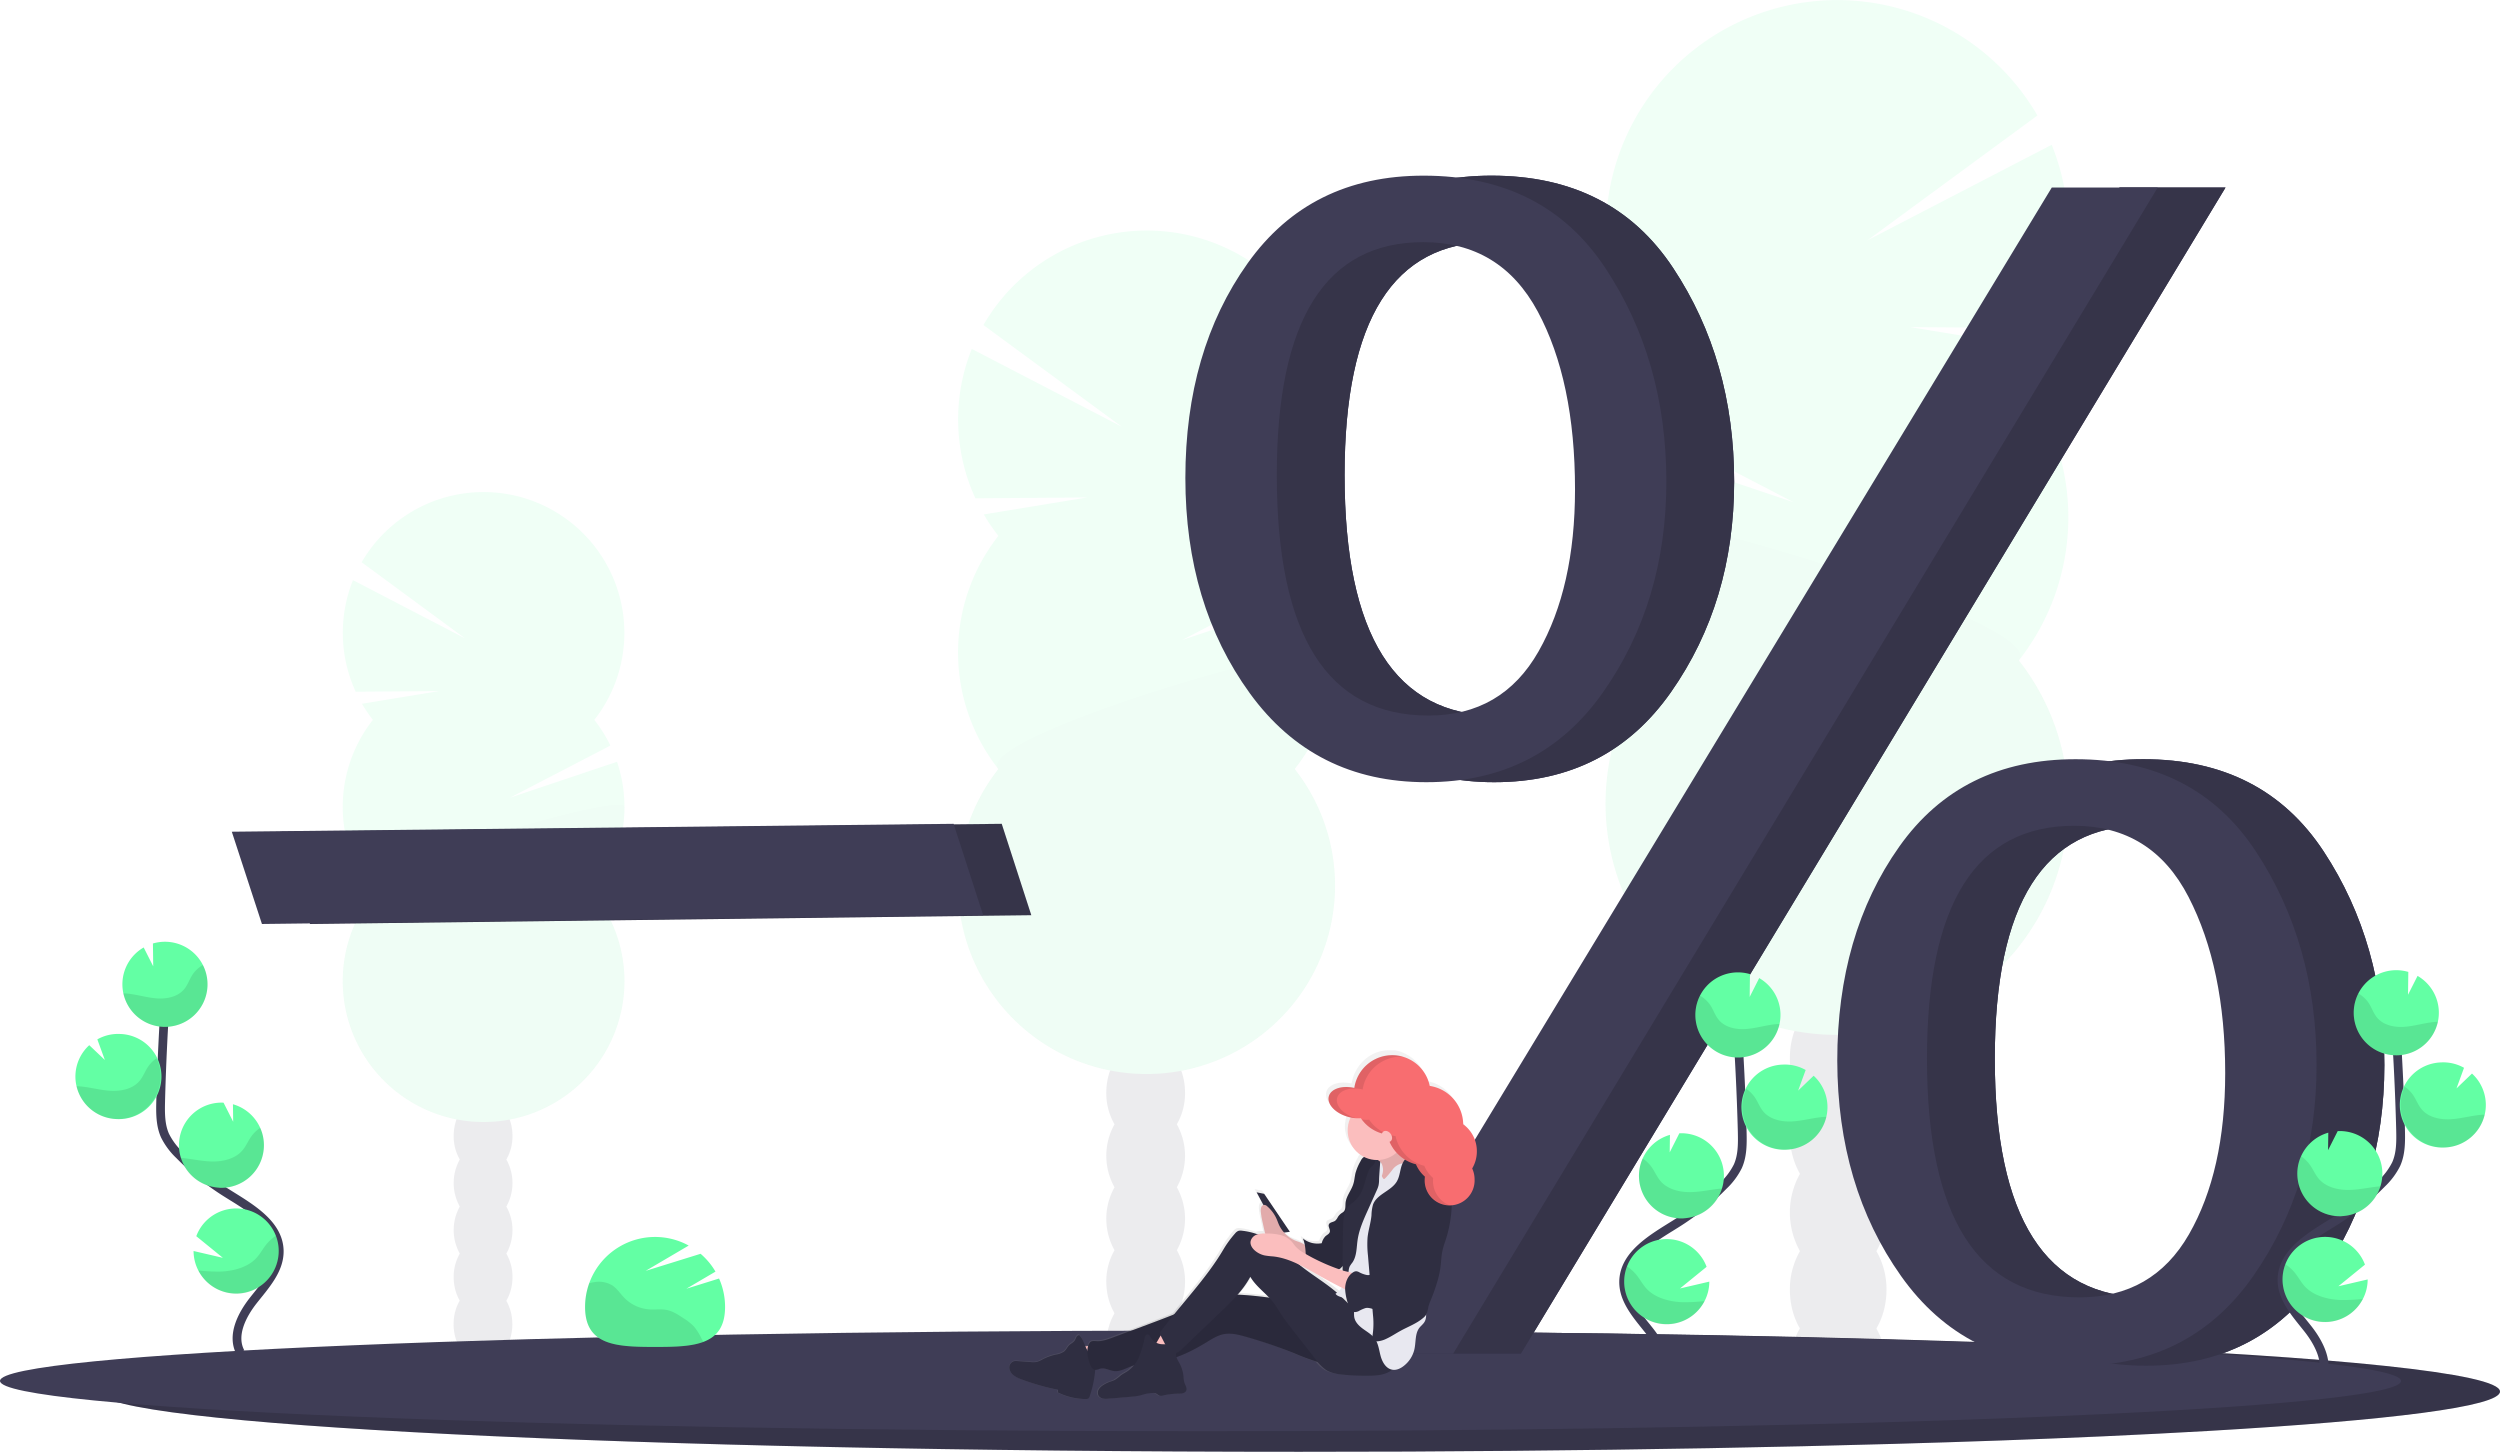 <svg id="bf2b12fd-98ef-4df9-abe4-52340225686d" data-name="Layer 1" xmlns="http://www.w3.org/2000/svg" xmlns:xlink="http://www.w3.org/1999/xlink" width="1143" height="663.73" viewBox="0 0 1143 663.73"><defs><linearGradient id="fb6415c1-f574-4dab-bb02-7ceb0a7d0718" x1="596" y1="757.78" x2="596" y2="598.14" gradientUnits="userSpaceOnUse"><stop offset="0" stop-color="gray" stop-opacity="0.25"/><stop offset="0.54" stop-color="gray" stop-opacity="0.12"/><stop offset="1" stop-color="gray" stop-opacity="0.1"/></linearGradient></defs><title>discount</title><g opacity="0.1"><ellipse cx="840.37" cy="625.03" rx="22.09" ry="28.91" fill="#3f3d56"/><path d="M886.35,619.49A34.83,34.83,0,0,0,891,601.82c0-16-9.89-28.91-22.09-28.91s-22.08,12.94-22.08,28.91a34.83,34.83,0,0,0,4.61,17.67,36.15,36.15,0,0,0,0,35.33,36.17,36.17,0,0,0,0,35.34,34.83,34.83,0,0,0-4.61,17.67c0,16,9.89,28.91,22.08,28.91S891,723.8,891,707.83a34.83,34.83,0,0,0-4.61-17.67,36.17,36.17,0,0,0,0-35.34,36.15,36.15,0,0,0,0-35.33Z" transform="translate(-28.5 -118.14)" fill="#3f3d56"/><ellipse cx="840.37" cy="448.35" rx="22.09" ry="28.91" fill="#3f3d56"/><ellipse cx="840.37" cy="413.01" rx="22.09" ry="28.91" fill="#3f3d56"/><path d="M951.55,289.33a106.47,106.47,0,0,0,8.22-12.11l-58-9.53,62.77.47a106,106,0,0,0,2-83.82L882.32,228,960,170.94A105.8,105.8,0,1,0,785.25,289.33a106,106,0,0,0-12.06,19.29l75.33,39.14-80.32-27a105.8,105.8,0,0,0,17,99.34,105.79,105.79,0,1,0,166.3,0,105.79,105.79,0,0,0,0-130.81Z" transform="translate(-28.5 -118.14)" fill="#63ffa4"/><path d="M762.61,354.74a105.31,105.31,0,0,0,22.64,65.4,105.79,105.79,0,1,0,166.3,0C965.73,402.14,762.61,342.86,762.61,354.74Z" transform="translate(-28.5 -118.14)" opacity="0.1"/></g><g opacity="0.1"><ellipse cx="220.81" cy="605.42" rx="13.44" ry="17.6" fill="#3f3d56"/><path d="M260,648.27a21.23,21.23,0,0,0,2.81-10.76c0-9.72-6-17.6-13.45-17.6s-13.44,7.88-13.44,17.6a21.23,21.23,0,0,0,2.8,10.76,22.06,22.06,0,0,0,0,21.51,22.06,22.06,0,0,0,0,21.51,21.16,21.16,0,0,0-2.8,10.75c0,9.73,6,17.61,13.44,17.61s13.45-7.88,13.45-17.61A21.16,21.16,0,0,0,260,691.29a22,22,0,0,0,0-21.51,22,22,0,0,0,0-21.51Z" transform="translate(-28.5 -118.14)" fill="#3f3d56"/><ellipse cx="220.81" cy="497.86" rx="13.44" ry="17.6" fill="#3f3d56"/><ellipse cx="220.81" cy="476.35" rx="13.44" ry="17.6" fill="#3f3d56"/><path d="M199,447.27a64.1,64.1,0,0,1-5-7.37l35.33-5.8-38.21.29a64.57,64.57,0,0,1-1.23-51L241.12,410,193.85,375.2a64.4,64.4,0,1,1,106.37,72.07A64.33,64.33,0,0,1,307.56,459L261.7,482.84l48.9-16.41a64.44,64.44,0,0,1-10.38,60.48,64.4,64.4,0,1,1-101.24,0,64.42,64.42,0,0,1,0-79.64Z" transform="translate(-28.5 -118.14)" fill="#63ffa4"/><path d="M314,487.09a64.15,64.15,0,0,1-13.78,39.82,64.4,64.4,0,1,1-101.24,0C190.35,516,314,479.86,314,487.09Z" transform="translate(-28.5 -118.14)" opacity="0.1"/></g><g opacity="0.1"><ellipse cx="523.81" cy="614.79" rx="17.99" ry="23.55" fill="#3f3d56"/><path d="M566.55,632.17a28.41,28.41,0,0,0,3.75-14.4c0-13-8-23.55-18-23.55s-18,10.55-18,23.55a28.32,28.32,0,0,0,3.76,14.4,29.44,29.44,0,0,0,0,28.79,29.42,29.42,0,0,0,0,28.78,28.32,28.32,0,0,0-3.76,14.4c0,13,8.06,23.55,18,23.55s18-10.55,18-23.55a28.41,28.41,0,0,0-3.75-14.4,29.48,29.48,0,0,0,0-28.78,29.5,29.5,0,0,0,0-28.79Z" transform="translate(-28.5 -118.14)" fill="#3f3d56"/><ellipse cx="523.81" cy="470.85" rx="17.99" ry="23.55" fill="#3f3d56"/><ellipse cx="523.81" cy="442.06" rx="17.99" ry="23.55" fill="#3f3d56"/><path d="M485,363.2a85.91,85.91,0,0,1-6.7-9.86l47.27-7.76-51.12.38a86.35,86.35,0,0,1-1.65-68.29l68.6,35.58-63.27-46.5A86.19,86.19,0,1,1,620.44,363.2a86.33,86.33,0,0,1,9.82,15.72L568.9,410.8l65.43-22a86.22,86.22,0,0,1-13.89,80.93,86.18,86.18,0,1,1-135.48,0,86.21,86.21,0,0,1,0-106.57Z" transform="translate(-28.5 -118.14)" fill="#63ffa4"/><path d="M638.88,416.49a85.81,85.81,0,0,1-18.44,53.28,86.18,86.18,0,1,1-135.48,0C473.41,455.11,638.88,406.81,638.88,416.49Z" transform="translate(-28.5 -118.14)" opacity="0.1"/></g><path d="M1171.5,754.36c0,6.87-50.22,13.15-133.25,18-15.1.87-31.28,1.7-48.44,2.48q-22.24,1-46.62,1.89-23.62.84-49.05,1.56c-53.54,1.53-112.73,2.63-175.61,3.18q-22.89.21-46.39.32-24.48.11-49.52.1c-303.14,0-548.87-12.31-548.87-27.5s245.73-27.5,548.87-27.5c130.51,0,250.36,2.29,344.56,6.09l10.3.42h.06C1096.2,738.43,1171.5,746,1171.5,754.36Z" transform="translate(-28.5 -118.14)" fill="#3f3d56"/><path d="M1171.5,754.36c0,6.87-50.22,13.15-133.25,18-15.1.87-31.28,1.7-48.44,2.48q-22.24,1-46.62,1.89-23.62.84-49.05,1.56c-53.54,1.53-112.73,2.63-175.61,3.18q-22.89.21-46.39.32-24.48.11-49.52.1c-303.14,0-548.87-12.31-548.87-27.5s245.73-27.5,548.87-27.5c130.51,0,250.36,2.29,344.56,6.09l10.3.42h.06C1096.2,738.43,1171.5,746,1171.5,754.36Z" transform="translate(-28.5 -118.14)" opacity="0.15"/><path d="M1126.25,749.52c0,5.74-50.22,11-133.25,15-15.09.73-31.28,1.42-48.43,2.07q-22.25.84-46.62,1.58-23.62.7-49.05,1.31c-53.55,1.28-112.74,2.2-175.62,2.66q-22.87.17-46.39.26-24.48.09-49.51.09c-303.14,0-548.88-10.29-548.88-23s245.74-23,548.88-23c130.5,0,250.35,1.91,344.55,5.09l10.3.35h.07C1051,736.2,1126.25,742.49,1126.25,749.52Z" transform="translate(-28.5 -118.14)" fill="#3f3d56"/><path d="M170.26,540.59,156.48,498.4l330-3.61L500,536.56Z" transform="translate(-28.5 -118.14)" fill="#3f3d56"/><path d="M170.26,540.59,156.48,498.4l330-3.61L500,536.56Z" transform="translate(-28.5 -118.14)" opacity="0.15"/><path d="M148.26,540.59,134.48,498.4l330-3.61L478,536.56Z" transform="translate(-28.5 -118.14)" fill="#3f3d56"/><path d="M711.61,475.76q-51.18,0-80.67-40.63t-29.49-98.44q0-58.2,28.52-98.24t80.46-40q55.08,0,83,42.19t27.93,97.66q0,55.07-28.9,96.28T711.61,475.76Zm1-30.47q33.67,0,50.33-29.35t16.66-74q0-49.7-17.05-81.39t-52.3-31.7q-67,0-67,106.44Q643.25,445.3,712.59,445.29Zm11.24,291.79H674.5l323.08-533.2H1046Zm285.82,5.47q-51.95,0-81-41T899.5,603.1q0-57.81,28.32-97.85t80.66-40q54.69,0,82.42,42.19t27.74,97.65q0,54.71-28.71,96.1T1009.65,742.55Zm.58-31.25q33.51,0,50.06-28.85t16.55-73.7q0-48-16.75-80.51t-52.19-32.56q-67.39,0-67.39,106.44Q940.51,711.31,1010.23,711.3Z" transform="translate(-28.5 -118.14)" fill="#3f3d56"/><path d="M711.61,475.76q-51.18,0-80.67-40.63t-29.49-98.44q0-58.2,28.52-98.24t80.46-40q55.08,0,83,42.19t27.93,97.66q0,55.07-28.9,96.28T711.61,475.76Zm1-30.47q33.67,0,50.33-29.35t16.66-74q0-49.7-17.05-81.39t-52.3-31.7q-67,0-67,106.44Q643.25,445.3,712.59,445.29Zm11.24,291.79H674.5l323.08-533.2H1046Zm285.82,5.47q-51.95,0-81-41T899.5,603.1q0-57.81,28.32-97.85t80.66-40q54.69,0,82.42,42.19t27.74,97.65q0,54.71-28.71,96.1T1009.65,742.55Zm.58-31.25q33.51,0,50.06-28.85t16.55-73.7q0-48-16.75-80.51t-52.19-32.56q-67.39,0-67.39,106.44Q940.51,711.31,1010.23,711.3Z" transform="translate(-28.5 -118.14)" fill="#3f3d56"/><path d="M711.61,475.76q-51.18,0-80.67-40.63t-29.49-98.44q0-58.2,28.52-98.24t80.46-40q55.08,0,83,42.19t27.93,97.66q0,55.07-28.9,96.28T711.61,475.76Zm1-30.47q33.67,0,50.33-29.35t16.66-74q0-49.7-17.05-81.39t-52.3-31.7q-67,0-67,106.44Q643.25,445.3,712.59,445.29Zm11.24,291.79H674.5l323.08-533.2H1046Zm285.82,5.47q-51.95,0-81-41T899.5,603.1q0-57.81,28.32-97.85t80.66-40q54.69,0,82.42,42.19t27.74,97.65q0,54.71-28.71,96.1T1009.65,742.55Zm.58-31.25q33.51,0,50.06-28.85t16.55-73.7q0-48-16.75-80.51t-52.19-32.56q-67.39,0-67.39,106.44Q940.51,711.31,1010.23,711.3Z" transform="translate(-28.5 -118.14)" opacity="0.15"/><path d="M680.61,475.76q-51.18,0-80.67-40.63t-29.49-98.44q0-58.2,28.52-98.24t80.46-40q55.08,0,83,42.19t27.93,97.66q0,55.07-28.9,96.28T680.61,475.76Zm1-30.47q33.67,0,50.33-29.35t16.66-74q0-49.7-17.05-81.39t-52.3-31.7q-67,0-67,106.44Q612.25,445.3,681.59,445.29Zm11.24,291.79H643.5l323.08-533.2H1015Zm285.82,5.47q-51.95,0-81-41T868.5,603.1q0-57.81,28.32-97.85t80.66-40q54.69,0,82.42,42.19t27.74,97.65q0,54.71-28.71,96.1T978.65,742.55Zm.58-31.25q33.51,0,50.06-28.85t16.55-73.7q0-48-16.75-80.51T976.9,495.68q-67.39,0-67.39,106.44Q909.51,711.31,979.23,711.3Z" transform="translate(-28.5 -118.14)" fill="#3f3d56"/><path d="M788.57,750.46c4.12-7.64-.56-17-5.94-23.82s-11.94-13.9-11.8-22.59c.2-12.47,13.44-19.84,24-26.46a117.08,117.08,0,0,0,21.58-17.34,31.68,31.68,0,0,0,6.63-8.88c2.19-4.88,2.12-10.43,2-15.77q-.69-26.72-2.64-53.36" transform="translate(-28.5 -118.14)" fill="none" stroke="#3f3d56" stroke-miterlimit="10" stroke-width="4"/><path d="M842.52,581.26a19.43,19.43,0,0,0-9.71-15.94l-4.36,8.62.13-10.44a19.69,19.69,0,0,0-6.41-.77,19.46,19.46,0,1,0,20.35,18.53Z" transform="translate(-28.5 -118.14)" fill="#63ffa4"/><path d="M807.82,713a19.45,19.45,0,1,1,.94-15.67l-12.16,9.89L810,704.1A19.4,19.4,0,0,1,807.82,713Z" transform="translate(-28.5 -118.14)" fill="#63ffa4"/><path d="M798.21,675.19a19.46,19.46,0,0,1-20.35-18.53,19.24,19.24,0,0,1,1.68-8.87A19.49,19.49,0,0,1,792,637l-.11,8,4.41-8.72h0a19.46,19.46,0,1,1,1.82,38.88Z" transform="translate(-28.5 -118.14)" fill="#63ffa4"/><path d="M845.45,643.76a19.47,19.47,0,1,1-1.82-38.89,19.28,19.28,0,0,1,10.42,2.47l-3.44,9.42,7.08-6.79A19.4,19.4,0,0,1,864,623.4a19,19,0,0,1-.5,5.36A19.47,19.47,0,0,1,845.45,643.76Z" transform="translate(-28.5 -118.14)" fill="#63ffa4"/><path d="M839.9,586.45c-4.49.49-8.85,1.89-13.36,2.17s-9.46-.8-12.31-4.31c-1.54-1.88-2.3-4.27-3.6-6.33a13.79,13.79,0,0,0-4.9-4.61,19.46,19.46,0,1,0,36.38,12.91C841.37,586.32,840.64,586.37,839.9,586.45Z" transform="translate(-28.5 -118.14)" opacity="0.1"/><path d="M845.45,643.76A19.48,19.48,0,0,1,826.94,616a14.58,14.58,0,0,1,3.91,3.92c1.39,2.09,2.23,4.51,3.86,6.43,3,3.57,8.21,4.73,12.9,4.52s9.23-1.55,13.91-2c.65-.06,1.31-.1,2-.12A19.47,19.47,0,0,1,845.45,643.76Z" transform="translate(-28.5 -118.14)" opacity="0.1"/><path d="M798.21,675.19a19.46,19.46,0,0,1-20.35-18.53,19.24,19.24,0,0,1,1.68-8.87,15.66,15.66,0,0,1,4.11,4c1.51,2.13,2.46,4.59,4.23,6.56,3.28,3.65,8.8,4.94,13.77,4.82s9.46-1.28,14.25-1.65A19.47,19.47,0,0,1,798.21,675.19Z" transform="translate(-28.5 -118.14)" opacity="0.1"/><path d="M807.82,713a19.46,19.46,0,0,1-35.48-15.88,19.6,19.6,0,0,1,4.27,3.81c1.85,2.26,3.07,4.82,5.21,6.92,4,3.9,10.4,5.51,16.12,5.66A82.85,82.85,0,0,0,807.82,713Z" transform="translate(-28.5 -118.14)" opacity="0.1"/><path d="M1089.57,749.46c4.12-7.64-.56-17-5.94-23.82s-11.94-13.9-11.8-22.59c.2-12.47,13.44-19.84,24-26.46a117.08,117.08,0,0,0,21.58-17.34,31.68,31.68,0,0,0,6.63-8.88c2.19-4.88,2.12-10.43,2-15.77q-.69-26.72-2.64-53.36" transform="translate(-28.5 -118.14)" fill="none" stroke="#3f3d56" stroke-miterlimit="10" stroke-width="4"/><path d="M1143.52,580.26a19.43,19.43,0,0,0-9.71-15.94l-4.36,8.62.13-10.44a19.69,19.69,0,0,0-6.41-.77,19.46,19.46,0,1,0,20.35,18.53Z" transform="translate(-28.5 -118.14)" fill="#63ffa4"/><path d="M1108.82,712a19.45,19.45,0,1,1,.94-15.67l-12.16,9.89L1111,703.1A19.4,19.4,0,0,1,1108.82,712Z" transform="translate(-28.5 -118.14)" fill="#63ffa4"/><path d="M1099.21,674.19a19.46,19.46,0,0,1-20.35-18.53,19.24,19.24,0,0,1,1.68-8.87A19.49,19.49,0,0,1,1093,636l-.11,8,4.41-8.72h.05a19.46,19.46,0,1,1,1.82,38.88Z" transform="translate(-28.5 -118.14)" fill="#63ffa4"/><path d="M1146.45,642.76a19.47,19.47,0,1,1-1.82-38.89,19.28,19.28,0,0,1,10.42,2.47l-3.44,9.42,7.08-6.79A19.4,19.4,0,0,1,1165,622.4a19,19,0,0,1-.5,5.36A19.47,19.47,0,0,1,1146.45,642.76Z" transform="translate(-28.5 -118.14)" fill="#63ffa4"/><path d="M1140.9,585.45c-4.49.49-8.85,1.89-13.36,2.17s-9.46-.8-12.31-4.31c-1.54-1.88-2.3-4.27-3.6-6.33a13.79,13.79,0,0,0-4.9-4.61,19.46,19.46,0,1,0,36.38,12.91C1142.37,585.32,1141.64,585.37,1140.9,585.45Z" transform="translate(-28.5 -118.14)" opacity="0.1"/><path d="M1146.45,642.76A19.48,19.48,0,0,1,1127.94,615a14.58,14.58,0,0,1,3.91,3.92c1.39,2.09,2.23,4.51,3.86,6.43,3,3.57,8.21,4.73,12.9,4.52s9.23-1.55,13.91-2c.65-.06,1.31-.1,2-.12A19.47,19.47,0,0,1,1146.45,642.76Z" transform="translate(-28.5 -118.14)" opacity="0.1"/><path d="M1099.21,674.19a19.46,19.46,0,0,1-20.35-18.53,19.24,19.24,0,0,1,1.68-8.87,15.66,15.66,0,0,1,4.11,4c1.51,2.13,2.46,4.59,4.23,6.56,3.28,3.65,8.8,4.94,13.77,4.82,4.82-.1,9.46-1.28,14.25-1.65A19.47,19.47,0,0,1,1099.21,674.19Z" transform="translate(-28.5 -118.14)" opacity="0.1"/><path d="M1108.82,712a19.46,19.46,0,0,1-35.48-15.88,19.6,19.6,0,0,1,4.27,3.81c1.85,2.26,3.07,4.82,5.21,6.92,4,3.9,10.4,5.51,16.12,5.66A82.85,82.85,0,0,0,1108.82,712Z" transform="translate(-28.5 -118.14)" opacity="0.1"/><path d="M138.43,736.46c-4.12-7.64.56-17,5.94-23.82s11.94-13.9,11.8-22.59c-.2-12.47-13.44-19.84-24-26.46a117.08,117.08,0,0,1-21.58-17.34,31.68,31.68,0,0,1-6.63-8.88c-2.19-4.88-2.12-10.43-2-15.77q.69-26.72,2.64-53.36" transform="translate(-28.5 -118.14)" fill="none" stroke="#3f3d56" stroke-miterlimit="10" stroke-width="4"/><path d="M84.48,567.26a19.43,19.43,0,0,1,9.71-15.94l4.36,8.62-.13-10.44a19.69,19.69,0,0,1,6.41-.77,19.46,19.46,0,1,1-20.35,18.53Z" transform="translate(-28.5 -118.14)" fill="#63ffa4"/><path d="M119.18,699a19.45,19.45,0,1,0-.94-15.67l12.16,9.89L117,690.1A19.4,19.4,0,0,0,119.18,699Z" transform="translate(-28.5 -118.14)" fill="#63ffa4"/><path d="M128.79,661.19a19.46,19.46,0,0,0,20.35-18.53,19.24,19.24,0,0,0-1.68-8.87A19.49,19.49,0,0,0,135,623l.11,8-4.41-8.72h0a19.46,19.46,0,1,0-1.82,38.88Z" transform="translate(-28.5 -118.14)" fill="#63ffa4"/><path d="M81.55,629.76a19.47,19.47,0,1,0,1.82-38.89A19.28,19.28,0,0,0,73,593.34l3.44,9.42L69.31,596A19.4,19.4,0,0,0,63,609.4a19,19,0,0,0,.5,5.36A19.47,19.47,0,0,0,81.55,629.76Z" transform="translate(-28.5 -118.14)" fill="#63ffa4"/><path d="M87.1,572.45c4.49.49,8.85,1.89,13.36,2.17s9.46-.8,12.31-4.31c1.54-1.88,2.3-4.27,3.6-6.33a13.79,13.79,0,0,1,4.9-4.61,19.46,19.46,0,1,1-36.38,12.91C85.63,572.32,86.36,572.37,87.1,572.45Z" transform="translate(-28.5 -118.14)" opacity="0.1"/><path d="M81.55,629.76A19.48,19.48,0,0,0,100.06,602a14.58,14.58,0,0,0-3.91,3.92c-1.39,2.09-2.23,4.51-3.86,6.43-3,3.57-8.21,4.73-12.9,4.52s-9.23-1.55-13.91-2c-.65-.06-1.31-.1-2-.12A19.47,19.47,0,0,0,81.55,629.76Z" transform="translate(-28.5 -118.14)" opacity="0.1"/><path d="M128.79,661.19a19.46,19.46,0,0,0,20.35-18.53,19.24,19.24,0,0,0-1.68-8.87,15.66,15.66,0,0,0-4.11,4c-1.51,2.13-2.46,4.59-4.23,6.56-3.28,3.65-8.8,4.94-13.77,4.82-4.82-.1-9.46-1.28-14.25-1.65A19.47,19.47,0,0,0,128.79,661.19Z" transform="translate(-28.5 -118.14)" opacity="0.1"/><path d="M119.18,699a19.46,19.46,0,0,0,35.48-15.88,19.6,19.6,0,0,0-4.27,3.81c-1.85,2.26-3.07,4.82-5.21,6.92-4,3.9-10.4,5.51-16.12,5.66A82.85,82.85,0,0,1,119.18,699Z" transform="translate(-28.5 -118.14)" opacity="0.1"/><path d="M702,642.75a15.53,15.53,0,0,0-6.18-12.52c-.24-9.17-6.78-16.66-15.19-17.82a18.13,18.13,0,0,0-12.08-13.52h0a15.34,15.34,0,0,0-2.25-.53l-.22,0-.39-.05-.33,0-.33,0-.43,0-.26,0h-.71c-8.58,0-15.72,6.56-17.19,15.21-5.55-1.28-10.64.38-11.55,3.89a4.75,4.75,0,0,0,.15,2.81c.94,2.72,4,5.32,8.15,6.61l.54.16c.27.08.54.14.81.2l.18,0h0a14,14,0,0,0,6.11,18.31,3.17,3.17,0,0,0-.36.23,5,5,0,0,0-1.2,1.68,24.36,24.36,0,0,0-2.32,5.59c-.4,1.67-.47,3.42-1,5.07-.91,3-3.25,5.63-3.52,8.82-.12,1.42.11,3.09-.9,4.06a6.6,6.6,0,0,1-.8.59,6.18,6.18,0,0,0-1.76,1.84A5.88,5.88,0,0,1,637.8,675c-.91.69-2.41.62-2.86,1.68s.71,2.31.44,3.47c-.22.94-1.25,1.37-2,2a7.09,7.09,0,0,0-1.7,3.23,10.34,10.34,0,0,1-8.53-2.17,16,16,0,0,1,.88,3.19c-1.19-1.27-3.15-1.64-4.6-2.3a14.69,14.69,0,0,1-4.9-3.64l2.62-.36L605.55,662.5l-3.42-.7,3.07,5.89a1.84,1.84,0,0,0-1,1.26,5.36,5.36,0,0,0-.12,2,37,37,0,0,0,.79,4.69l.89,4.14a10.74,10.74,0,0,0,.29,1.15,11.66,11.66,0,0,0-3.44.39,30.22,30.22,0,0,0-7.13-1.69,3.64,3.64,0,0,0-1.61.08,3.9,3.9,0,0,0-1.5,1.22,48,48,0,0,0-5.3,7.46c-6.23,10.84-14.55,20.3-22.34,30.1-5.38,2.19-10.8,4.27-16.23,6.33l-11.67,4.45c-2.33.89-4.75,1.8-7.23,1.64-1.12-.07-2.48-.24-3.11.71a6,6,0,0,0-.71,1.52c-.41,0-.82.1-1.2.12h-.07c-.74-1.84-1.38-3.81-2.8-5.15a1.74,1.74,0,0,0-1.32,1c-.28.52-.45,1.09-.77,1.57-.63.92-1.72,1.37-2.5,2.15s-1.27,2-2.11,2.76a8.38,8.38,0,0,1-4,1.55,25.25,25.25,0,0,0-6.21,2.36,10.63,10.63,0,0,1-2.3,1.06,8.66,8.66,0,0,1-2.69.09l-6.18-.45a4.81,4.81,0,0,0-1.65.07,3.07,3.07,0,0,0-2,3.17,4.93,4.93,0,0,0,1.95,3.4,13,13,0,0,0,3.52,1.83A102.22,102.22,0,0,0,512,753.52v1.25a28.07,28.07,0,0,0,12.61,3,1.88,1.88,0,0,0,.94-.17,2.09,2.09,0,0,0,.79-1.24,51,51,0,0,0,2.47-12.11h0a6.23,6.23,0,0,0,2.23-.57c2.13-.58,4.24.88,6.43,1.12,2.7.29,5.21-1.28,7.76-2.25.37-.14.74-.26,1.11-.38a12.43,12.43,0,0,1-2.55,2.47c-1.06.76-2.25,1.32-3.29,2.11a21.87,21.87,0,0,1-2.77,2.15,16.7,16.7,0,0,1-2.13.82,14.44,14.44,0,0,0-3,1.51,6.24,6.24,0,0,0-2.08,2,2.73,2.73,0,0,0,1.86,4.26,8.58,8.58,0,0,0,2.53.07c3.34-.25,6.67-.56,10-.86a28,28,0,0,0,4.19-.6c.73-.18,1.45-.42,2.18-.61a17.64,17.64,0,0,1,3.81-.57,3.16,3.16,0,0,1,1.11.11c.78.25,1.33,1,2.12,1.2a3.27,3.27,0,0,0,1.51-.21,34.69,34.69,0,0,1,7.42-.79c1.09-.06,2.37-.27,2.88-1.28.62-1.25-.42-2.65-.83-4a12.06,12.06,0,0,1-.34-2.62,16.34,16.34,0,0,0-1.84-6.23,16.87,16.87,0,0,1-1.37-2.84,72.27,72.27,0,0,0,13.64-6.92c2.46-1.53,5-3.18,7.78-3.74,3.24-.65,6.58.21,9.77,1.13a219.71,219.71,0,0,1,22.39,7.81c3.5,1.43,7,2.95,10.58,4a16.47,16.47,0,0,0,3.75,3.66c2.4,1.55,5.33,2,8.15,2.22a107,107,0,0,0,11.46.43c2.92-.05,5.93-.25,8.54-1.58a9.89,9.89,0,0,0,1.79-1.18c2,.36,4.05-.71,5.62-2.08a13.6,13.6,0,0,0,4.3-6.75c.92-3.61.21-7.82,2.43-10.77.59-.79,1.36-1.43,1.94-2.23a6,6,0,0,0,1-3.63l.1-.15a13.48,13.48,0,0,0,1-3.64,20.83,20.83,0,0,1,1-2.87,86.68,86.68,0,0,0,2.94-8.53,46.82,46.82,0,0,0,1.36-5.85c.24-1.58.38-3.17.51-4.76a28.71,28.71,0,0,1,1.44-7.31,59.72,59.72,0,0,0,3.31-17.52c0-.12,0-.23,0-.35A11.73,11.73,0,0,0,701,655.81a12.54,12.54,0,0,0-1.08-5.11A15.86,15.86,0,0,0,702,642.75Zm-56.55,68.71c.17.61.37,1.22.57,1.83-.92-.91-1.83-1.85-2.76-2.75.37.11.74.23,1.1.36A6.6,6.6,0,0,1,645.46,711.46Zm-4.48-3c-5.46-4.74-11.78-8.42-17.37-13,3,1.51,6,3.26,9,4.94q5.24,3,10.6,5.74A8.62,8.62,0,0,1,641,708.42Zm2.33-11.94.26-.27c0,.67,0,1.3,0,1.87-.49-.16-1-.32-1.47-.5A12.4,12.4,0,0,0,643.31,696.48Zm-48.07,12.84a45.32,45.32,0,0,0,5.83-8.31c2.16,3.79,5.68,6.52,8.68,9.69C604.92,710.06,600.09,709.53,595.24,709.32Z" transform="translate(-28.5 -118.14)" fill="url(#fb6415c1-f574-4dab-bb02-7ceb0a7d0718)"/><polygon points="574.53 545.12 577.98 545.82 589.73 563.18 584.54 563.88 574.53 545.12" fill="#2f2e41"/><path d="M519.48,733.72a68.35,68.35,0,0,0,3.43,9,83.16,83.16,0,0,0,11.46-3.27,31.22,31.22,0,0,0-2.38-3.23,11.23,11.23,0,0,0-3.24-2.49c-1.19-.52-2.66-.13-3.93-.06Q522.15,733.77,519.48,733.72Z" transform="translate(-28.5 -118.14)" fill="#fbbebe"/><path d="M528.77,738.36c-1.94-.61-3.13-2.57-3.92-4.46s-1.43-3.95-2.93-5.34a1.75,1.75,0,0,0-1.32,1c-.29.5-.46,1.07-.79,1.55-.62.9-1.72,1.34-2.51,2.11s-1.28,1.94-2.13,2.71a8.47,8.47,0,0,1-4,1.54,25.35,25.35,0,0,0-6.26,2.32,10.7,10.7,0,0,1-2.32,1,8.79,8.79,0,0,1-2.71.09l-6.23-.45a4.86,4.86,0,0,0-1.66.08,3,3,0,0,0-2,3.12,4.84,4.84,0,0,0,2,3.35,13.28,13.28,0,0,0,3.54,1.8,106.73,106.73,0,0,0,16.7,4.77v1.23a28.91,28.91,0,0,0,12.71,3,2,2,0,0,0,1-.17,2.08,2.08,0,0,0,.8-1.22,49.18,49.18,0,0,0,2.59-13.54,10.16,10.16,0,0,0-.26-3.48c-.34-1.12.82-.65-.26-1.09" transform="translate(-28.5 -118.14)" fill="#2f2e41"/><path d="M648.21,714.88C629.74,716,611.5,710.58,593,710a27.61,27.61,0,0,0-6.86.44,33.71,33.71,0,0,0-6.8,2.64c-9.91,4.61-20.17,8.43-30.42,12.25l-11.76,4.38c-2.36.87-4.79,1.76-7.3,1.61-1.12-.07-2.49-.24-3.13.7-1.91,2.83-1,7,.26,10.18.41,1,1.1,2.15,2.2,2.27a6.49,6.49,0,0,0,2.25-.57c2.14-.57,4.28.87,6.48,1.1,2.73.29,5.26-1.26,7.83-2.21,4.26-1.57,8.92-1.52,13.4-2.27,7.52-1.25,14.48-4.74,21-8.72,2.48-1.51,5-3.13,7.84-3.68,3.27-.64,6.64.2,9.85,1.11a227.16,227.16,0,0,1,22.57,7.69,104,104,0,0,0,11.8,4.3,42.66,42.66,0,0,0,26.44-1.54c3-1.17,6.16-3.23,6.33-6.42.1-1.82-1.31-3.42-2.25-5-.61-1-1.21-2-1.87-2.95C657.68,720.67,653.82,714.54,648.21,714.88Z" transform="translate(-28.5 -118.14)" fill="#2f2e41"/><path d="M648.21,714.88C629.74,716,611.5,710.58,593,710a27.61,27.61,0,0,0-6.86.44,33.71,33.71,0,0,0-6.8,2.64c-9.91,4.61-20.17,8.43-30.42,12.25l-11.76,4.38c-2.36.87-4.79,1.76-7.3,1.61-1.12-.07-2.49-.24-3.13.7-1.91,2.83-1,7,.26,10.18.41,1,1.1,2.15,2.2,2.27a6.49,6.49,0,0,0,2.25-.57c2.14-.57,4.28.87,6.48,1.1,2.73.29,5.26-1.26,7.83-2.21,4.26-1.57,8.92-1.52,13.4-2.27,7.52-1.25,14.48-4.74,21-8.72,2.48-1.51,5-3.13,7.84-3.68,3.27-.64,6.64.2,9.85,1.11a227.16,227.16,0,0,1,22.57,7.69,104,104,0,0,0,11.8,4.3,42.66,42.66,0,0,0,26.44-1.54c3-1.17,6.16-3.23,6.33-6.42.1-1.82-1.31-3.42-2.25-5-.61-1-1.21-2-1.87-2.95C657.68,720.67,653.82,714.54,648.21,714.88Z" transform="translate(-28.5 -118.14)" opacity="0.1"/><path d="M554.93,734.62q4.34,1.47,8.74,2.72c1.65-2.71,4.73-4.59,5.43-7.68a.72.72,0,0,0,0-.41.74.74,0,0,0-.33-.3,16.35,16.35,0,0,0-6.85-2c-1.9-.12-2.76,1.86-3.62,3.25C558,730.76,555.7,734.88,554.93,734.62Z" transform="translate(-28.5 -118.14)" fill="#fbbebe"/><path d="M559,732.64a6.29,6.29,0,0,1-4.25-2.79c-.41-.71-.84-1.67-1.66-1.62s-1.1.95-1.27,1.7a48.57,48.57,0,0,1-2.39,8.21,15.39,15.39,0,0,1-5.11,6.71c-1.07.74-2.26,1.3-3.31,2.08a21.91,21.91,0,0,1-2.8,2.12,15.8,15.8,0,0,1-2.15.8,14.76,14.76,0,0,0-3.07,1.49,6.25,6.25,0,0,0-2.09,2,3,3,0,0,0-.18,2.8,3,3,0,0,0,2,1.41,9.07,9.07,0,0,0,2.55.06c3.37-.25,6.73-.55,10.09-.85a28.68,28.68,0,0,0,4.23-.58c.74-.18,1.46-.42,2.19-.61a18.54,18.54,0,0,1,3.85-.56,3.26,3.26,0,0,1,1.12.11c.78.25,1.33,1,2.13,1.18a3.3,3.3,0,0,0,1.52-.2,36,36,0,0,1,7.48-.78c1.1-.06,2.4-.27,2.9-1.26.63-1.23-.41-2.61-.83-3.93a12.33,12.33,0,0,1-.35-2.58,15.71,15.71,0,0,0-1.85-6.13c-.86-1.58-2-3.32-1.43-5a4.38,4.38,0,0,0,.57-1.71C566.75,732,560.52,733,559,732.64Z" transform="translate(-28.5 -118.14)" fill="#2f2e41"/><path d="M620.52,685.26a14.48,14.48,0,0,1-7.36-7.31c-.3-.7-.56-1.43-.85-2.14a16.37,16.37,0,0,0-4.4-6.1,2.11,2.11,0,0,0-1.63-.69,1.74,1.74,0,0,0-1.2,1.28,5.25,5.25,0,0,0-.13,2,37.64,37.64,0,0,0,.8,4.61l.9,4.08a8,8,0,0,0,.56,1.82,6.34,6.34,0,0,0,1.5,1.79c.82.76,1.65,1.49,2.49,2.2a8.82,8.82,0,0,0,1.51,1.1,9.26,9.26,0,0,0,2.81.82c3.67.68,7.4,1.66,10.49,4,0,0,0-2.73-.07-3a4,4,0,0,0-.78-2.19C624,686.28,622,685.91,620.52,685.26Z" transform="translate(-28.5 -118.14)" fill="#fbbebe"/><path d="M620.52,685.26a14.48,14.48,0,0,1-7.36-7.31c-.3-.7-.56-1.43-.85-2.14a16.37,16.37,0,0,0-4.4-6.1,2.11,2.11,0,0,0-1.63-.69,1.74,1.74,0,0,0-1.2,1.28,5.25,5.25,0,0,0-.13,2,37.64,37.64,0,0,0,.8,4.61l.9,4.08a8,8,0,0,0,.56,1.82,6.34,6.34,0,0,0,1.5,1.79c.82.76,1.65,1.49,2.49,2.2a8.82,8.82,0,0,0,1.51,1.1,9.26,9.26,0,0,0,2.81.82c3.67.68,7.4,1.66,10.49,4,0,0,0-2.73-.07-3a4,4,0,0,0-.78-2.19C624,686.28,622,685.91,620.52,685.26Z" transform="translate(-28.5 -118.14)" opacity="0.1"/><ellipse cx="629.62" cy="531.4" rx="4.49" ry="4.52" fill="#2f2e41"/><path d="M655.34,646.81a5,5,0,0,0-3.55.51,4.78,4.78,0,0,0-1.21,1.66,23.59,23.59,0,0,0-2.34,5.5c-.4,1.65-.47,3.37-1,5-.92,3-3.28,5.55-3.55,8.68-.12,1.4.11,3.05-.91,4a5.88,5.88,0,0,1-.81.57,6.14,6.14,0,0,0-1.77,1.82,5.77,5.77,0,0,1-1.25,1.73c-.92.68-2.43.61-2.88,1.66s.71,2.27.44,3.41c-.22.93-1.26,1.36-2,2a6.92,6.92,0,0,0-1.71,3.19,10.59,10.59,0,0,1-8.59-2.15c1.25,3.09,1.28,6.5,1.33,9.83a4.06,4.06,0,0,1-.79,3c3.58.08,7.06,1,10.55,1.83a7.24,7.24,0,0,0,4.6,0,7.6,7.6,0,0,0,2.11-1.68c1.9-1.93,3.89-4,4.35-6.69a36.34,36.34,0,0,0,.08-4.55,26.1,26.1,0,0,1,1.15-5.51,64.45,64.45,0,0,0,2-11.35c.21-2.37,2.25-4.27,3.33-6.39,2-4,4.1-8.15,4.26-12.63C657.32,648.79,656.82,647,655.34,646.81Z" transform="translate(-28.5 -118.14)" fill="#2f2e41"/><path d="M655.34,646.81a5,5,0,0,0-3.55.51,4.78,4.78,0,0,0-1.21,1.66,23.59,23.59,0,0,0-2.34,5.5c-.4,1.65-.47,3.37-1,5-.92,3-3.28,5.55-3.55,8.68-.12,1.4.11,3.05-.91,4a5.88,5.88,0,0,1-.81.57,6.14,6.14,0,0,0-1.77,1.82,5.77,5.77,0,0,1-1.25,1.73c-.92.68-2.43.61-2.88,1.66s.71,2.27.44,3.41c-.22.93-1.26,1.36-2,2a6.92,6.92,0,0,0-1.71,3.19,10.59,10.59,0,0,1-8.59-2.15c1.25,3.09,1.28,6.5,1.33,9.83a4.06,4.06,0,0,1-.79,3c3.58.08,7.06,1,10.55,1.83a7.24,7.24,0,0,0,4.6,0,7.6,7.6,0,0,0,2.11-1.68c1.9-1.93,3.89-4,4.35-6.69a36.34,36.34,0,0,0,.08-4.55,26.1,26.1,0,0,1,1.15-5.51,64.45,64.45,0,0,0,2-11.35c.21-2.37,2.25-4.27,3.33-6.39,2-4,4.1-8.15,4.26-12.63C657.32,648.79,656.82,647,655.34,646.81Z" transform="translate(-28.5 -118.14)" opacity="0.1"/><path d="M651.14,718.77c-3.85-1.83-6.66-5.24-9.77-8.16-5.94-5.58-13.2-9.52-19.44-14.75-4.13-3.46-7.83-7.49-12.38-10.39a30.74,30.74,0,0,0-13.26-4.65,3.68,3.68,0,0,0-1.62.08,3.89,3.89,0,0,0-1.51,1.2,47.12,47.12,0,0,0-5.35,7.35c-7.91,13.42-19.14,24.71-28.45,37.2a1.67,1.67,0,0,0-.11,2.26l1.89,3.71c1.06,2.07,2.76,4.49,5,4.08a5.55,5.55,0,0,0,2.65-1.69l8.5-8.13,8.91-8.52c5.22-5,10.53-10.1,13.94-16.48,2.66,4.61,7.38,7.63,10.62,11.86,1.23,1.6,2.23,3.37,3.33,5.07,1.77,2.73,3.77,5.29,5.77,7.84l10.23,13.05a19.79,19.79,0,0,0,4.73,4.8c2.42,1.53,5.37,1.94,8.22,2.19a105.89,105.89,0,0,0,11.55.42c2.94-.05,6-.24,8.6-1.55s4.81-4,4.67-6.93a10.29,10.29,0,0,0-1.47-4.33C662.78,727.6,658,722,651.14,718.77Z" transform="translate(-28.5 -118.14)" fill="#2f2e41"/><ellipse cx="632.38" cy="534.53" rx="3.45" ry="3.47" fill="#e8e8f0"/><path d="M660.12,650.06a6.6,6.6,0,0,1,.38,5,19.33,19.33,0,0,1-2.22,4.6,22.92,22.92,0,0,1-2.89,4.12c5.33.26,10.5-1.83,15.2-4.37,3.79-2,7.57-4.55,9.59-8.36a4.44,4.44,0,0,1-3.53-.65,13.22,13.22,0,0,1-2.71-2.52l-2.67-3a12,12,0,0,1-1.65-2.17,6,6,0,0,1-.71-3.49,20,20,0,0,1-3.54,2.94c-1.91,1.25-4,2.15-5.93,3.38-.68.44-2.19,1.15-1.8,2S659.58,649.1,660.12,650.06Z" transform="translate(-28.5 -118.14)" fill="#fbbebe"/><path d="M660.12,650.06a6.6,6.6,0,0,1,.38,5,19.33,19.33,0,0,1-2.22,4.6,22.92,22.92,0,0,1-2.89,4.12c5.33.26,10.5-1.83,15.2-4.37,3.79-2,7.57-4.55,9.59-8.36a4.44,4.44,0,0,1-3.53-.65,13.22,13.22,0,0,1-2.71-2.52l-2.67-3a12,12,0,0,1-1.65-2.17,6,6,0,0,1-.71-3.49,20,20,0,0,1-3.54,2.94c-1.91,1.25-4,2.15-5.93,3.38-.68.44-2.19,1.15-1.8,2S659.58,649.1,660.12,650.06Z" transform="translate(-28.5 -118.14)" opacity="0.1"/><path d="M660.19,650.58a4.51,4.51,0,0,0,0,5.21c.15.19.72,1.38,1,1.39a.91.91,0,0,0,.61-.31,42.39,42.39,0,0,0,3.38-4,7.46,7.46,0,0,1,4.3-2.82c2.09-.33,4.1.78,5.93,1.84a5.66,5.66,0,0,1,2,1.66,5.45,5.45,0,0,1,.67,2.26,105.81,105.81,0,0,1,.6,14.36A55.24,55.24,0,0,1,678,680.5c-.34,1.76-.85,3.48-1.09,5.26a35.36,35.36,0,0,0-.21,4.72v6.6a16.75,16.75,0,0,0,.26,3.61,44.11,44.11,0,0,0,1.45,4.19,27.61,27.61,0,0,1,1,5l.9,6.83c.29,2.16.5,4.51-.81,6.24-.58.79-1.36,1.41-2,2.19C675.25,728,676,732.15,675,735.7a13.37,13.37,0,0,1-4.34,6.65c-1.59,1.35-3.65,2.42-5.71,2-2.77-.52-4.44-3.41-5.2-6.14s-1-5.71-2.67-8c-1.34-1.89-3.41-3.07-5.28-4.42s-3.71-3.08-4.12-5.36c-.18-1-.07-2-.17-3a7.15,7.15,0,0,0-4.42-5.8c-1.42-.55-3.18-.75-4-2a9.63,9.63,0,0,0,4.16-5.59,28.7,28.7,0,0,0,1-7l.48-7.94c.21-3.55.31-7.07,1.87-10.26.7-1.42,1.57-2.76,2.29-4.17a46.27,46.27,0,0,0,2.46-6.12c1.13-3.25,2.27-6.51,3.28-9.8a19.42,19.42,0,0,1,1.8-4.57C657.36,652.68,658.59,650.88,660.19,650.58Z" transform="translate(-28.5 -118.14)" fill="#e8e8f0"/><path d="M642.56,702.17l2.1.07.45-3.17a6.84,6.84,0,0,1,.44-1.85,11.78,11.78,0,0,1,1.21-1.77c2.07-2.92,1.92-6.8,2.43-10.35.68-4.73,2.66-9.17,4.62-13.53l4.08-9.09a13.08,13.08,0,0,0,.87-2.33,12.77,12.77,0,0,0,.25-2.69c0-1.4.46-6.51.49-7.92,0-.52-1.14-.23-1.38-.69-.51-1-1.21,1.72-2.17,2.32a5.32,5.32,0,0,0-1.88,2.75c-.88,2.29-1.42,4.7-2.24,7a14.39,14.39,0,0,1-3.81,6.19c-.83.74-1.8,1.32-2.59,2.1-2.54,2.51-2.78,6.47-2.87,10C642.5,681.4,642.09,702.17,642.56,702.17Z" transform="translate(-28.5 -118.14)" fill="#2f2e41"/><path d="M672.81,646.79c-2,.8-3.16,3-3.73,5.14s-.81,4.4-1.91,6.3c-2.56,4.46-9.09,5.76-10.9,10.58a19.35,19.35,0,0,0-.73,5c-.32,3.45-1.46,6.79-1.8,10.24a45.15,45.15,0,0,0,.19,8.05l2.29,27.23a36,36,0,0,1-.69,12,11.53,11.53,0,0,0,6.86-1.13c2.15-1,4.11-2.32,6.17-3.46,3.55-2,7.47-3.35,10.57-6a6.27,6.27,0,0,0,1.43-1.57,13.51,13.51,0,0,0,1-3.59,20.19,20.19,0,0,1,1-2.82,83.75,83.75,0,0,0,3-8.4,45.24,45.24,0,0,0,1.37-5.77c.25-1.55.38-3.12.52-4.68a27.57,27.57,0,0,1,1.45-7.2,57.73,57.73,0,0,0,3.33-17.25,8.64,8.64,0,0,0-.17-2.54,13.61,13.61,0,0,0-1.38-2.88c-.95-1.79-1.52-3.76-2.42-5.57-2-4.1-5.59-7.21-9.34-9.82C677,647.38,674.89,646,672.81,646.79Z" transform="translate(-28.5 -118.14)" fill="#2f2e41"/><path d="M625.07,691.22a16.4,16.4,0,0,1-4.35-3.3c-.57-.67-1-1.42-1.62-2.08a10.69,10.69,0,0,0-5.47-3.12,26.39,26.39,0,0,0-6.34-.61,11.26,11.26,0,0,0-4.21.51,4.25,4.25,0,0,0-2.8,3c-.31,1.7.8,3.35,2.13,4.43a10.29,10.29,0,0,0,4.25,2.07,35.27,35.27,0,0,0,3.84.45c7.56.79,14.31,4.9,20.93,8.65q8.73,4.93,17.8,9.23a35.63,35.63,0,0,0,.3-5.46c0-1.36-.1-3.44-1.39-4.24-1.5-.94-4-1.15-5.66-1.71a89.79,89.79,0,0,1-11.39-4.6C629,693.43,627,692.36,625.07,691.22Z" transform="translate(-28.5 -118.14)" fill="#fbbebe"/><ellipse cx="629.62" cy="516.82" rx="13.47" ry="13.55" fill="#fbbebe"/><path d="M676.66,662.15a21.9,21.9,0,0,0-2.61,4.87c-1.67,3.43-4.28,6.37-5.58,10-1.38,3.77-1.33,8.26-4,11.23a3.87,3.87,0,0,0-1.17,1.7,8.42,8.42,0,0,1-.14,1.23c-.38,1.08-2.15,1.13-2.48,2.23-.09.32,0,.67-.16,1-.27.71-1.2.81-1.83,1.24-1.31.89-1,2.95-2,4.23a3.55,3.55,0,0,1-3.36,1.18,12.46,12.46,0,0,1-3.5-1.31,3.14,3.14,0,0,0-1.25-.39,2.55,2.55,0,0,0-1.45.49c-2.49,1.58-3.66,4.72-3.64,7.68a25,25,0,0,0,2.07,8.58,3.61,3.61,0,0,0,.69,1.28c.82.87,2.26.73,3.36.24a15.65,15.65,0,0,1,3.27-1.46c2.08-.38,4.12,1.06,6.23.94a8.78,8.78,0,0,0,4.21-1.86A23.3,23.3,0,0,0,669,710.4c.92-1.21,1.6-2.59,2.41-3.88a44,44,0,0,1,3.4-4.54l7.77-9.51a20.42,20.42,0,0,0,2.09-2.89,21.17,21.17,0,0,0,1.63-4.34,34.31,34.31,0,0,0,1.61-7.73,30.84,30.84,0,0,0-.57-6.49,22.55,22.55,0,0,0-1.67-6.17C683.94,661.35,679.83,658.45,676.66,662.15Z" transform="translate(-28.5 -118.14)" fill="#2f2e41"/><path d="M703.72,644.5a15.17,15.17,0,0,0-6.24-12.33,18,18,0,0,0-15.31-17.55,17.5,17.5,0,0,0-34.47.93c-5.6-1.26-10.72.38-11.65,3.83-1,3.61,3,7.83,8.92,9.43a16.39,16.39,0,0,0,5.71.57,17.55,17.55,0,0,0,12.06,7.5,17.93,17.93,0,0,0,13.15,13.57,15,15,0,0,0,4.06,5.62c0,.42-.07.85-.07,1.29a11.41,11.41,0,1,0,22.8,0,12,12,0,0,0-1.09-5A15.33,15.33,0,0,0,703.72,644.5Z" transform="translate(-28.5 -118.14)" fill="#f86d70"/><path d="M639.85,620.07c.93-3.45,6-5.09,11.65-3.83a17.79,17.79,0,0,1,17.33-15c.39,0,.78,0,1.16,0a17,17,0,0,0-5-.74,17.79,17.79,0,0,0-17.33,15c-5.6-1.26-10.72.38-11.65,3.83-1,3.61,3,7.83,8.92,9.43a17.13,17.13,0,0,0,3.37.58C642.68,627.7,638.9,623.6,639.85,620.07Z" transform="translate(-28.5 -118.14)" opacity="0.1"/><path d="M683.68,658.06c0-.44,0-.87.07-1.3a14.94,14.94,0,0,1-4.06-5.61,18,18,0,0,1-13.15-13.58,17.52,17.52,0,0,1-12.06-7.5,15.93,15.93,0,0,1-3.36-.09,17.49,17.49,0,0,0,11.62,6.9,17.93,17.93,0,0,0,13.15,13.57,15,15,0,0,0,4.06,5.62c0,.42-.07.85-.07,1.29a11.61,11.61,0,0,0,11.34,11.8A11.78,11.78,0,0,1,683.68,658.06Z" transform="translate(-28.5 -118.14)" opacity="0.1"/><ellipse cx="662.61" cy="637.73" rx="2.08" ry="2.77" transform="translate(-279.29 412.54) rotate(-37.22)" fill="#fbbebe"/><path d="M342.3,707.35l13.32-7.83a32,32,0,0,0-6.81-8.15l-25.12,7.81,19.68-11.57A32,32,0,0,0,296,715.68c0,17.67,14.33,18.28,32,18.28s32-.61,32-18.28a31.75,31.75,0,0,0-2.75-13Z" transform="translate(-28.5 -118.14)" fill="#63ffa4"/><path d="M345.69,724.53a25,25,0,0,0-4.72-3.71c-2.41-1.61-4.92-3.25-7.77-3.79-2.5-.48-5.08-.07-7.63-.22a17.83,17.83,0,0,1-11.69-5.36c-1.82-1.88-3.25-4.19-5.44-5.63a11.9,11.9,0,0,0-8.14-1.49,19.79,19.79,0,0,0-2.41.49A32,32,0,0,0,296,715.68c0,17.67,14.33,18.28,32,18.28,8.58,0,16.36-.14,22.11-2.31l-1-1.79A24.88,24.88,0,0,0,345.69,724.53Z" transform="translate(-28.5 -118.14)" opacity="0.1"/></svg>